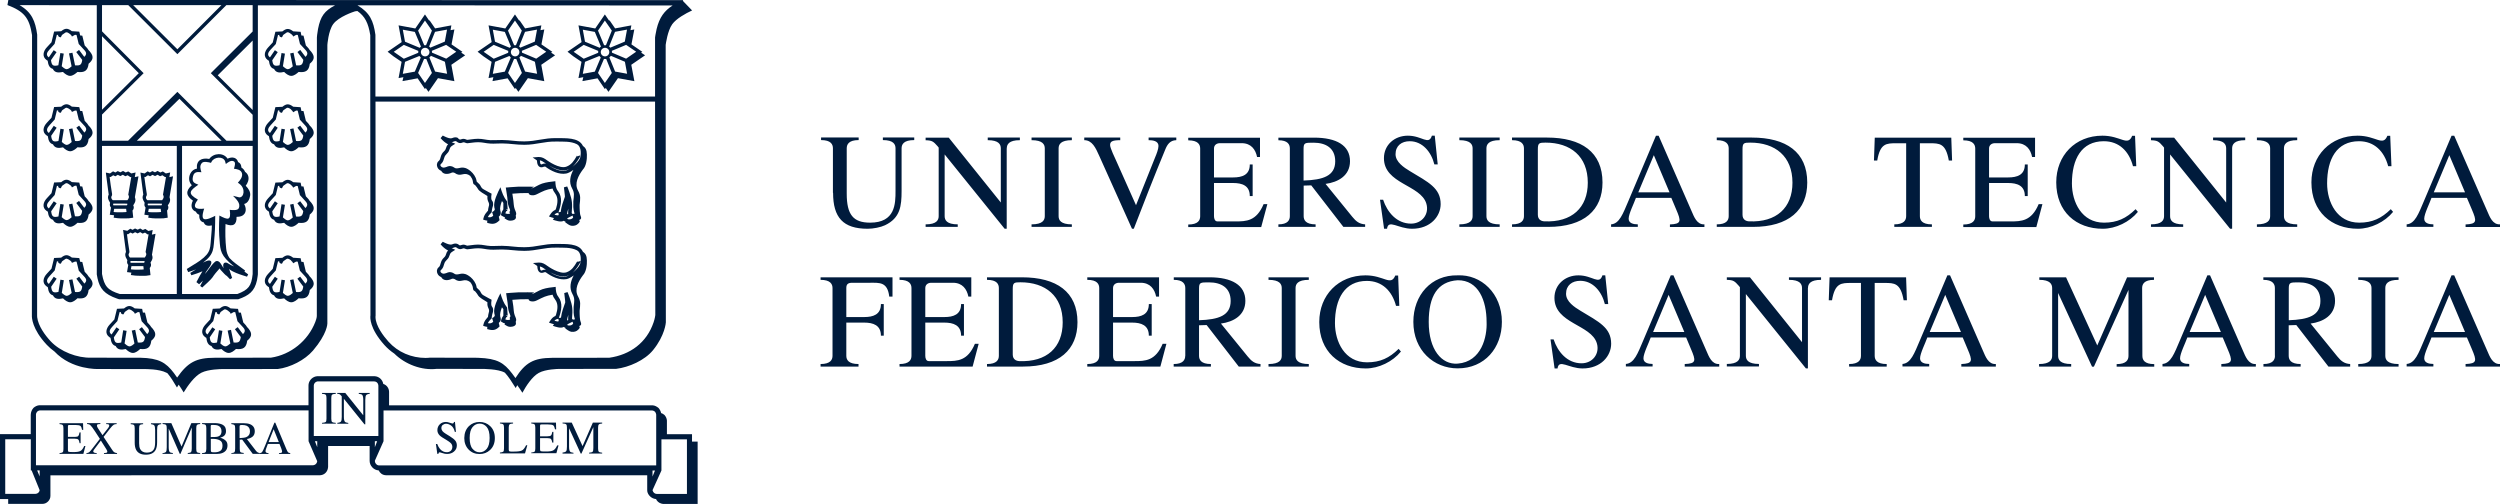 <svg width="129" height="26" viewBox="0 0 129 26" fill="none" xmlns="http://www.w3.org/2000/svg">
<g clip-path="url(#clip0_2418_8185)">
<path fill-rule="evenodd" clip-rule="evenodd" d="M16.251 22.767H16.369V23.074L16.251 22.767ZM19.461 22.767H19.343V23.074L19.461 22.767ZM19.343 23.773C19.343 23.786 19.343 23.811 19.351 23.845C19.372 23.92 19.452 24.009 19.532 24.013H33.86V21.394C33.856 21.34 33.831 21.285 33.797 21.243C33.755 21.209 33.708 21.184 33.658 21.18H19.79V22.767L19.343 23.773ZM16.361 19.685C16.268 19.706 16.192 19.795 16.192 19.892V22.497H19.524V19.9C19.524 19.9 19.524 19.875 19.515 19.845C19.49 19.744 19.414 19.685 19.309 19.681H16.39C16.382 19.681 16.373 19.681 16.361 19.685ZM2.046 25.293L1.632 24.274H1.59V22.666H0.27V25.482H1.835C1.835 25.482 1.856 25.482 1.885 25.474C1.97 25.453 2.037 25.381 2.046 25.293ZM1.919 24.274L2.046 24.585V24.274H1.919ZM33.797 24.278H33.67V24.59L33.797 24.278ZM34.13 22.67V24.278L33.67 25.293C33.7 25.415 33.784 25.482 33.881 25.486H35.446V22.67H34.13ZM19.073 23.015H16.93V24.097C16.93 24.097 16.926 24.143 16.913 24.198C16.863 24.383 16.715 24.51 16.521 24.522L2.602 24.527V25.583C2.607 25.806 2.408 26.004 2.189 26H0.422V25.752H0V22.401H1.586V21.407C1.59 21.26 1.645 21.142 1.725 21.049C1.809 20.973 1.919 20.919 2.029 20.91H2.058H15.918V19.896C15.914 19.677 16.078 19.475 16.293 19.424C16.327 19.416 16.356 19.412 16.373 19.412H16.407H19.3H19.33C19.558 19.424 19.739 19.593 19.777 19.811C19.954 19.866 20.072 20.03 20.076 20.216V20.915H33.649H33.679C33.793 20.923 33.898 20.982 33.982 21.053C34.046 21.129 34.096 21.218 34.113 21.314C34.168 21.331 34.231 21.361 34.29 21.416C34.358 21.495 34.408 21.596 34.413 21.702V22.405H35.708V22.788H35.998V26.004H34.236C34.236 26.004 34.193 26.004 34.134 25.987C33.995 25.95 33.902 25.865 33.852 25.752C33.831 25.752 33.797 25.747 33.759 25.735C33.556 25.68 33.379 25.478 33.396 25.263V24.522H19.908C19.731 24.514 19.604 24.409 19.541 24.274C19.271 24.257 19.073 24.021 19.073 23.781V23.015ZM16.369 23.798L15.922 22.767V21.175H2.058C2.008 21.18 1.957 21.205 1.919 21.239C1.885 21.281 1.856 21.335 1.856 21.39V24.009H16.154C16.276 23.992 16.352 23.92 16.369 23.798ZM28.018 13.93C28.069 13.914 28.12 13.914 28.17 13.918L28.132 13.893C28.132 13.893 28.069 13.846 28.023 13.821C27.981 13.796 27.943 13.77 27.892 13.758L27.858 13.754L27.867 13.846C27.871 13.905 27.888 13.981 27.964 13.956L28.018 13.93ZM28.318 14.006C28.558 14.17 28.896 14.33 29.191 14.276C29.25 14.263 29.326 14.225 29.41 14.175C29.178 14.309 28.904 14.297 28.529 14.12C28.449 14.082 28.377 14.044 28.318 14.006ZM29.537 14.082C29.71 13.947 29.874 13.77 29.925 13.644C29.933 13.623 29.938 13.606 29.938 13.606C30.001 13.341 29.971 13.013 29.765 12.912C29.44 12.752 29.064 12.785 28.715 12.777C28.065 12.764 27.706 12.941 27.057 12.945C26.606 12.945 26.357 12.878 25.905 12.874C25.669 12.87 25.538 12.895 25.306 12.882C25.058 12.87 24.919 12.811 24.67 12.811C24.454 12.811 24.189 12.865 24.117 12.865C24.008 12.865 23.978 12.785 23.868 12.827C23.788 12.861 23.716 12.87 23.636 12.827L23.602 12.806L23.556 12.773C23.51 12.743 23.468 12.756 23.434 12.768L23.379 12.79C23.358 12.798 23.333 12.806 23.303 12.806L23.493 12.89C23.282 13.03 23.248 13.008 23.177 13.227C23.122 13.4 22.974 13.429 22.924 13.61C22.894 13.716 22.864 13.825 22.784 13.905L22.751 13.935C22.662 14.019 22.814 14.141 22.915 14.12C22.962 14.111 23.012 14.099 23.054 14.082L23.092 14.065C23.206 14.015 23.337 14.048 23.434 14.116L23.472 14.141C23.683 14.238 23.851 13.943 24.286 14.305C24.421 14.419 24.552 14.6 24.585 14.777L24.598 14.844C24.644 14.886 24.674 14.911 24.695 14.937C24.847 15.067 24.775 15.139 24.956 15.244C25.091 15.324 25.366 15.467 25.366 15.467C25.298 15.917 25.442 15.745 25.446 16.01C25.446 16.069 25.433 16.115 25.42 16.153L25.404 16.204C25.382 16.275 25.378 16.351 25.37 16.427C25.294 16.503 25.218 16.578 25.172 16.675C25.302 16.696 25.349 16.688 25.45 16.608L25.395 16.418C25.458 16.376 25.551 16.334 25.526 16.246L25.509 16.183C25.437 15.884 25.695 15.387 25.821 15.134C25.91 15.416 25.977 15.631 26.167 15.871L26.197 16.288L26.112 16.246L26.184 16.347L26.116 16.376C26.108 16.406 26.091 16.444 26.074 16.482C26.137 16.511 26.268 16.532 26.323 16.482L26.298 16.397C26.298 16.397 26.323 16.355 26.327 16.347C26.331 16.334 26.336 16.322 26.34 16.309C26.327 16.263 26.319 16.242 26.31 16.216L26.272 16.128C26.209 15.968 26.213 15.8 26.192 15.631C26.171 15.471 26.116 15.13 26.116 15.13C26.116 15.13 26.547 15.092 26.762 15.084C26.968 15.075 27.567 15.088 27.567 15.088L27.424 15.185C27.572 15.147 27.795 14.987 27.989 14.924C28.208 14.852 28.445 14.827 28.672 14.802C28.685 15 28.685 15.151 28.811 15.315C29.06 15.64 28.963 16.048 28.837 16.406C28.858 16.402 28.925 16.397 28.946 16.393C28.984 16.098 29.077 15.858 29.166 15.606C29.174 15.576 29.115 15.147 29.115 15.122L29.284 15.071C29.284 15.071 29.339 15.193 29.393 15.357C29.554 15.812 29.554 15.993 29.516 16.444L29.562 16.494L29.638 16.482L29.668 16.473L29.647 16.41C29.587 16.233 29.596 16.023 29.6 15.833C29.63 15.56 29.672 15.408 29.541 15.177C29.36 14.857 29.44 14.511 29.604 14.212C29.474 14.309 29.339 14.381 29.238 14.402C28.866 14.473 28.44 14.263 28.154 14.044H28.116C28.107 14.044 28.095 14.048 28.082 14.048L28.04 14.065C27.854 14.128 27.749 13.989 27.732 13.821C27.723 13.737 27.74 13.737 27.685 13.699L27.5 13.572C27.5 13.572 27.761 13.547 27.808 13.547C27.997 13.547 28.103 13.619 28.25 13.724C28.267 13.737 28.879 14.179 29.238 14.048C29.507 13.951 29.634 13.741 29.765 13.518L29.79 13.476C29.79 13.48 29.807 13.497 29.794 13.518L29.946 13.467C29.95 13.476 29.954 13.509 29.933 13.552L29.908 13.598C29.773 13.825 29.659 13.977 29.537 14.082ZM29.891 16.823L29.916 16.911C29.916 16.911 29.883 16.966 29.853 16.995C29.744 17.113 29.63 17.134 29.478 17.121C29.368 17.1 29.25 17.004 29.157 16.94L29.195 16.932C29.157 16.915 29.124 16.89 29.09 16.869C28.946 16.962 28.643 16.856 28.525 16.81L28.588 16.73C28.483 16.705 28.386 16.671 28.326 16.646C28.326 16.646 28.402 16.528 28.428 16.494C28.491 16.41 28.558 16.343 28.66 16.305L28.693 16.233C28.773 15.976 28.82 15.682 28.643 15.454C28.571 15.362 28.537 15.294 28.512 15.206C28.154 15.265 28.056 15.324 27.69 15.505C27.593 15.555 27.474 15.572 27.369 15.539L27.34 15.526C27.306 15.509 27.276 15.48 27.276 15.438C26.994 15.433 26.715 15.446 26.437 15.471C26.45 15.555 26.475 15.703 26.488 15.808C26.509 15.96 26.504 16.119 26.559 16.267L26.593 16.351C26.635 16.452 26.656 16.507 26.61 16.612L26.622 16.658C26.648 16.827 26.441 16.865 26.319 16.865C26.218 16.865 26.112 16.797 26.032 16.743L26.057 16.688C26.028 16.679 25.998 16.671 25.977 16.663C25.931 16.642 25.846 16.583 25.846 16.583C25.846 16.583 25.863 16.503 25.876 16.469C25.897 16.406 25.931 16.338 25.973 16.284V15.951L25.935 15.901L25.901 15.854C25.838 16.018 25.783 16.212 25.813 16.338L25.829 16.397C25.859 16.515 25.825 16.587 25.737 16.663L25.779 16.844C25.779 16.844 25.724 16.898 25.686 16.928C25.509 17.067 25.349 17.041 25.142 16.983C25.142 16.983 25.138 16.924 25.138 16.911C25.142 16.898 25.146 16.886 25.151 16.869C25.083 16.86 25.007 16.839 24.931 16.814C24.931 16.814 24.952 16.701 24.973 16.654C25.015 16.549 25.075 16.469 25.151 16.385L25.18 16.355C25.188 16.288 25.193 16.221 25.214 16.157C25.302 15.905 25.121 15.926 25.151 15.598C24.999 15.488 24.729 15.374 24.649 15.21C24.619 15.147 24.585 15.126 24.547 15.071L24.526 15.042C24.438 14.979 24.425 15 24.404 14.878L24.395 14.814C24.379 14.735 24.332 14.642 24.265 14.558C23.97 14.33 23.818 14.583 23.565 14.465C23.552 14.461 23.539 14.452 23.527 14.444C23.447 14.385 23.371 14.364 23.311 14.389L23.274 14.406C23.105 14.478 22.869 14.495 22.767 14.297C22.687 14.263 22.62 14.217 22.578 14.128C22.523 14.019 22.531 13.893 22.62 13.804L22.654 13.775C22.759 13.669 22.708 13.472 22.911 13.29C23.058 13.156 22.983 13.067 23.122 12.928C22.97 12.848 22.848 12.743 22.734 12.608L22.848 12.474C22.848 12.474 22.919 12.516 23.012 12.554C23.088 12.587 23.231 12.642 23.32 12.613L23.371 12.592C23.455 12.562 23.544 12.554 23.624 12.596L23.657 12.617L23.7 12.651C23.784 12.697 23.851 12.566 24.058 12.659C24.075 12.667 24.092 12.676 24.113 12.676C24.185 12.676 24.45 12.621 24.665 12.621C24.919 12.621 25.058 12.68 25.311 12.693C25.543 12.701 25.674 12.68 25.905 12.684C26.352 12.688 26.606 12.76 27.053 12.756C27.702 12.752 28.061 12.575 28.715 12.587C29.162 12.596 29.866 12.537 30.077 12.987C30.208 13.08 30.279 13.189 30.284 13.438C30.292 13.665 30.254 14.027 30.077 14.208C29.845 14.52 29.621 14.928 29.828 15.299C29.98 15.568 29.938 15.732 29.908 16.04C29.908 16.04 29.904 16.326 29.933 16.507C29.938 16.524 29.942 16.541 29.946 16.561L29.967 16.62C30.005 16.726 29.997 16.785 29.891 16.823ZM29.326 16.246C29.292 16.347 29.263 16.448 29.263 16.536L29.318 16.515C29.309 16.473 29.318 16.364 29.326 16.246ZM29.545 16.599C29.482 16.629 29.372 16.684 29.334 16.705C29.301 16.726 29.275 16.747 29.254 16.768C29.28 16.776 29.305 16.789 29.326 16.793C29.431 16.802 29.499 16.793 29.575 16.705L29.545 16.599ZM28.811 16.448C28.811 16.448 28.744 16.46 28.723 16.469C28.677 16.486 28.639 16.515 28.609 16.553C28.824 16.604 28.858 16.62 28.811 16.448ZM28.018 8.453C28.069 8.437 28.12 8.437 28.17 8.441L28.132 8.415C28.132 8.415 28.069 8.369 28.023 8.344C27.981 8.319 27.943 8.293 27.892 8.281L27.858 8.277L27.867 8.369C27.871 8.428 27.888 8.504 27.964 8.479L28.018 8.453ZM28.318 8.533C28.558 8.698 28.896 8.862 29.191 8.803C29.25 8.79 29.326 8.752 29.41 8.702C29.178 8.836 28.904 8.824 28.529 8.647C28.449 8.605 28.377 8.567 28.318 8.533ZM29.537 8.609C29.71 8.474 29.874 8.298 29.925 8.171C29.933 8.15 29.938 8.133 29.938 8.133C30.001 7.868 29.971 7.54 29.765 7.439C29.44 7.279 29.064 7.312 28.715 7.304C28.065 7.291 27.706 7.468 27.057 7.472C26.606 7.472 26.357 7.405 25.905 7.401C25.669 7.397 25.538 7.422 25.306 7.409C25.058 7.397 24.919 7.338 24.67 7.338C24.454 7.338 24.189 7.392 24.117 7.392C24.008 7.392 23.978 7.312 23.868 7.355C23.788 7.388 23.716 7.397 23.636 7.355L23.602 7.334L23.556 7.3C23.51 7.27 23.468 7.283 23.434 7.296L23.379 7.317C23.358 7.325 23.333 7.334 23.303 7.334L23.493 7.418C23.282 7.557 23.248 7.536 23.177 7.755C23.122 7.923 22.974 7.957 22.924 8.138C22.894 8.243 22.864 8.352 22.784 8.432L22.751 8.462C22.662 8.546 22.814 8.668 22.915 8.647C22.962 8.639 23.012 8.626 23.054 8.609L23.092 8.592C23.206 8.542 23.337 8.575 23.434 8.643L23.472 8.668C23.683 8.765 23.851 8.47 24.286 8.832C24.421 8.946 24.552 9.127 24.585 9.304L24.598 9.371C24.644 9.413 24.674 9.438 24.695 9.464C24.847 9.594 24.775 9.666 24.956 9.771C25.091 9.851 25.366 9.994 25.366 9.994C25.298 10.445 25.442 10.272 25.446 10.537C25.446 10.596 25.433 10.643 25.42 10.68L25.404 10.731C25.382 10.803 25.378 10.878 25.37 10.954C25.294 11.03 25.218 11.106 25.172 11.202C25.302 11.223 25.349 11.215 25.45 11.135L25.395 10.946C25.458 10.903 25.551 10.861 25.526 10.773L25.509 10.71C25.437 10.411 25.695 9.914 25.821 9.662C25.91 9.944 25.977 10.158 26.167 10.398L26.197 10.815L26.112 10.773L26.184 10.874L26.116 10.903C26.108 10.933 26.091 10.971 26.074 11.009C26.137 11.038 26.268 11.059 26.323 11.009L26.281 10.946C26.281 10.946 26.306 10.903 26.31 10.895C26.315 10.882 26.319 10.87 26.323 10.857C26.31 10.811 26.302 10.79 26.294 10.765L26.256 10.676C26.192 10.516 26.197 10.348 26.175 10.179C26.154 10.019 26.099 9.678 26.099 9.678C26.099 9.678 26.53 9.641 26.745 9.632C26.951 9.624 27.55 9.636 27.55 9.636L27.407 9.733C27.555 9.695 27.778 9.535 27.972 9.472C28.192 9.401 28.428 9.375 28.655 9.35C28.668 9.548 28.668 9.704 28.795 9.864C29.044 10.188 28.946 10.596 28.82 10.95C28.841 10.95 28.909 10.941 28.93 10.937C28.968 10.643 29.06 10.402 29.149 10.15C29.157 10.12 29.098 9.691 29.098 9.666L29.267 9.62C29.267 9.62 29.322 9.742 29.377 9.906C29.537 10.36 29.537 10.541 29.499 10.992L29.545 11.042L29.621 11.03L29.651 11.021L29.63 10.962C29.571 10.786 29.579 10.575 29.583 10.386C29.613 10.112 29.655 9.96 29.524 9.729C29.343 9.409 29.423 9.064 29.587 8.765C29.457 8.862 29.322 8.933 29.221 8.954C28.849 9.026 28.423 8.815 28.137 8.597H28.099C28.09 8.597 28.078 8.601 28.065 8.601L28.023 8.618C27.837 8.681 27.732 8.542 27.715 8.373C27.706 8.289 27.723 8.289 27.669 8.251L27.483 8.125C27.483 8.125 27.744 8.1 27.791 8.1C27.981 8.1 28.086 8.171 28.234 8.277C28.25 8.289 28.862 8.731 29.221 8.601C29.491 8.504 29.617 8.293 29.748 8.07L29.773 8.028C29.773 8.032 29.79 8.049 29.777 8.07L29.929 8.02C29.933 8.028 29.938 8.062 29.916 8.104L29.891 8.15C29.773 8.348 29.659 8.5 29.537 8.609ZM29.891 11.35L29.916 11.438C29.916 11.438 29.883 11.489 29.853 11.522C29.744 11.64 29.63 11.661 29.478 11.649C29.368 11.628 29.25 11.531 29.157 11.463L29.195 11.455C29.157 11.438 29.124 11.413 29.09 11.392C28.946 11.485 28.643 11.379 28.525 11.333L28.588 11.253C28.483 11.228 28.386 11.194 28.326 11.169C28.326 11.169 28.402 11.051 28.428 11.017C28.491 10.933 28.558 10.866 28.66 10.828L28.693 10.756C28.773 10.499 28.82 10.205 28.643 9.977C28.571 9.885 28.537 9.817 28.512 9.729C28.154 9.788 28.056 9.847 27.69 10.028C27.593 10.078 27.474 10.095 27.369 10.062L27.34 10.049C27.306 10.032 27.276 10.003 27.276 9.96C26.994 9.956 26.715 9.969 26.437 9.994C26.45 10.078 26.475 10.226 26.488 10.331C26.509 10.482 26.504 10.643 26.559 10.79L26.593 10.874C26.635 10.975 26.656 11.03 26.61 11.135L26.622 11.181C26.648 11.35 26.441 11.388 26.319 11.388C26.218 11.388 26.112 11.32 26.032 11.265L26.057 11.211C26.028 11.202 25.998 11.194 25.977 11.181C25.931 11.16 25.846 11.101 25.846 11.101C25.846 11.101 25.863 11.021 25.876 10.988C25.897 10.925 25.931 10.857 25.973 10.803V10.47L25.935 10.419L25.901 10.373C25.838 10.537 25.783 10.731 25.813 10.857L25.829 10.916C25.859 11.034 25.825 11.106 25.737 11.181L25.779 11.362C25.779 11.362 25.724 11.417 25.686 11.447C25.509 11.585 25.349 11.56 25.142 11.501C25.142 11.501 25.138 11.442 25.138 11.43C25.142 11.417 25.146 11.405 25.151 11.388C25.083 11.379 25.007 11.358 24.931 11.333C24.931 11.333 24.952 11.219 24.973 11.173C25.015 11.068 25.075 10.988 25.151 10.903L25.18 10.874C25.188 10.807 25.193 10.739 25.214 10.676C25.302 10.424 25.121 10.445 25.151 10.116C24.999 10.007 24.729 9.893 24.649 9.729C24.619 9.666 24.585 9.645 24.547 9.59L24.526 9.561C24.438 9.497 24.425 9.518 24.404 9.396L24.395 9.333C24.379 9.253 24.332 9.161 24.265 9.076C23.97 8.849 23.818 9.102 23.565 8.984C23.552 8.98 23.539 8.971 23.527 8.963C23.447 8.904 23.371 8.883 23.311 8.908L23.274 8.925C23.105 8.996 22.869 9.013 22.767 8.815C22.687 8.782 22.62 8.735 22.578 8.647C22.523 8.538 22.531 8.411 22.62 8.323L22.654 8.293C22.759 8.188 22.708 7.99 22.911 7.809C23.058 7.675 22.983 7.586 23.122 7.447C22.97 7.367 22.848 7.262 22.734 7.127L22.848 6.993C22.848 6.993 22.919 7.035 23.012 7.073C23.088 7.106 23.231 7.161 23.32 7.131L23.371 7.11C23.455 7.081 23.544 7.073 23.624 7.115L23.657 7.157L23.7 7.19C23.784 7.237 23.851 7.106 24.058 7.199C24.075 7.207 24.092 7.216 24.113 7.216C24.185 7.216 24.45 7.161 24.665 7.161C24.919 7.161 25.058 7.22 25.311 7.233C25.543 7.241 25.674 7.22 25.905 7.224C26.352 7.228 26.606 7.3 27.053 7.296C27.702 7.291 28.061 7.115 28.715 7.127C29.162 7.136 29.866 7.077 30.077 7.527C30.208 7.62 30.279 7.729 30.284 7.978C30.292 8.205 30.254 8.567 30.077 8.748C29.845 9.06 29.621 9.468 29.828 9.838C29.98 10.108 29.938 10.272 29.908 10.579C29.908 10.579 29.904 10.866 29.933 11.047C29.938 11.063 29.942 11.08 29.946 11.101L29.967 11.16C30.005 11.253 29.997 11.308 29.891 11.35ZM29.326 10.769C29.292 10.87 29.263 10.971 29.263 11.059L29.318 11.038C29.309 10.996 29.318 10.887 29.326 10.769ZM29.545 11.122C29.482 11.152 29.372 11.207 29.334 11.228C29.301 11.249 29.275 11.27 29.254 11.291C29.28 11.299 29.305 11.312 29.326 11.316C29.431 11.325 29.499 11.316 29.575 11.228L29.545 11.122ZM28.811 10.975C28.811 10.975 28.744 10.988 28.723 10.996C28.677 11.013 28.639 11.042 28.609 11.08C28.824 11.127 28.858 11.143 28.811 10.975ZM26.808 1.048L27.095 1.465L27.934 1.309L27.888 1.558L28.086 1.52L27.938 2.29L28.499 2.673L28.436 2.715L28.643 2.854L27.93 3.343L28.086 4.189L27.238 4.033L26.749 4.74L26.61 4.538L26.572 4.597L26.192 4.041L25.412 4.185L25.458 3.983L25.209 4.029L25.366 3.191L24.944 2.905L24.644 2.669L25.37 2.172L25.209 1.309L26.074 1.469L26.572 0.745L26.787 1.061L26.808 1.048ZM26.58 2.467C26.458 2.467 26.361 2.568 26.361 2.69C26.361 2.812 26.462 2.909 26.58 2.909C26.703 2.909 26.8 2.808 26.8 2.69C26.8 2.564 26.703 2.467 26.58 2.467ZM26.85 2.459L27.597 2.147L27.711 1.528L27.091 1.642L26.787 2.4C26.812 2.421 26.833 2.438 26.85 2.459ZM26.935 2.715L27.669 3.027L28.187 2.669L27.664 2.315L26.926 2.623C26.93 2.644 26.935 2.669 26.935 2.69V2.715ZM26.8 2.964L27.095 3.692L27.715 3.806L27.601 3.187L26.88 2.88C26.854 2.913 26.829 2.943 26.8 2.964ZM26.526 3.04L26.218 3.764L26.572 4.281L26.93 3.764L26.639 3.04C26.622 3.044 26.601 3.044 26.58 3.044C26.559 3.044 26.542 3.04 26.526 3.04ZM26.285 2.888L25.543 3.191L25.429 3.81L26.049 3.696L26.357 2.968C26.331 2.943 26.306 2.917 26.285 2.888ZM26.23 2.627L25.475 2.315L24.956 2.673L25.475 3.031L26.222 2.724V2.69C26.222 2.669 26.226 2.648 26.23 2.627ZM26.365 2.404L26.049 1.646L25.429 1.532L25.543 2.151L26.302 2.467C26.323 2.442 26.344 2.421 26.365 2.404ZM26.213 1.579L26.53 2.336C26.547 2.336 26.563 2.332 26.576 2.332C26.593 2.332 26.606 2.332 26.622 2.336L26.926 1.579L26.572 1.061L26.213 1.579ZM31.452 1.048L31.739 1.465L32.578 1.309L32.532 1.558L32.73 1.52L32.582 2.29L33.143 2.673L33.08 2.715L33.286 2.854L32.574 3.343L32.734 4.189L31.886 4.033L31.397 4.74L31.258 4.538L31.211 4.597L30.832 4.041L30.052 4.185L30.098 3.983L29.849 4.029L30.005 3.191L29.583 2.905L29.284 2.669L30.009 2.172L29.849 1.309L30.714 1.469L31.211 0.745L31.427 1.061L31.452 1.048ZM31.22 2.467C31.098 2.467 31 2.568 31 2.69C31 2.812 31.098 2.909 31.22 2.909C31.342 2.909 31.439 2.808 31.439 2.69C31.443 2.564 31.342 2.467 31.22 2.467ZM31.494 2.459L32.24 2.147L32.354 1.528L31.734 1.642L31.431 2.4C31.456 2.421 31.473 2.438 31.494 2.459ZM31.574 2.715L32.308 3.027L32.827 2.669L32.308 2.315L31.57 2.623C31.574 2.644 31.578 2.669 31.578 2.69L31.574 2.715ZM31.443 2.964L31.739 3.692L32.359 3.806L32.245 3.187L31.523 2.88C31.494 2.913 31.469 2.943 31.443 2.964ZM31.165 3.04L30.857 3.764L31.211 4.281L31.57 3.764L31.279 3.04C31.262 3.044 31.241 3.044 31.22 3.044C31.203 3.044 31.182 3.04 31.165 3.04ZM30.929 2.888L30.186 3.191L30.073 3.81L30.693 3.696L31 2.968C30.975 2.943 30.95 2.917 30.929 2.888ZM30.87 2.627L30.119 2.315L29.6 2.673L30.119 3.031L30.866 2.724V2.69C30.866 2.669 30.87 2.648 30.87 2.627ZM31.009 2.404L30.693 1.646L30.073 1.532L30.186 2.151L30.946 2.467C30.962 2.442 30.984 2.421 31.009 2.404ZM30.857 1.579L31.173 2.336C31.19 2.336 31.203 2.332 31.22 2.332C31.237 2.332 31.249 2.332 31.266 2.336L31.57 1.579L31.211 1.061L30.857 1.579ZM22.164 1.048L22.451 1.465L23.29 1.309L23.248 1.558L23.447 1.52L23.299 2.29L23.86 2.673L23.797 2.715L24.003 2.854L23.29 3.343L23.447 4.189L22.599 4.033L22.11 4.74L21.97 4.538L21.928 4.597L21.549 4.041L20.768 4.185L20.815 3.983L20.566 4.029L20.722 3.191L20.3 2.905L20.001 2.669L20.726 2.172L20.566 1.309L21.43 1.469L21.928 0.745L22.143 1.061L22.164 1.048ZM21.936 2.467C21.814 2.467 21.717 2.568 21.717 2.69C21.717 2.812 21.814 2.909 21.936 2.909C22.059 2.909 22.16 2.808 22.16 2.69C22.156 2.564 22.059 2.467 21.936 2.467ZM22.206 2.459L22.953 2.147L23.067 1.528L22.447 1.642L22.143 2.4C22.169 2.421 22.19 2.438 22.206 2.459ZM22.291 2.715L23.025 3.027L23.544 2.669L23.02 2.315L22.282 2.623C22.287 2.644 22.291 2.669 22.291 2.69V2.715ZM22.156 2.964L22.451 3.692L23.071 3.806L22.957 3.187L22.236 2.88C22.211 2.913 22.185 2.943 22.156 2.964ZM21.882 3.04L21.574 3.764L21.928 4.281L22.287 3.764L21.996 3.04C21.979 3.044 21.958 3.044 21.936 3.044C21.915 3.044 21.899 3.04 21.882 3.04ZM21.641 2.888L20.899 3.191L20.785 3.81L21.405 3.696L21.713 2.968C21.688 2.943 21.662 2.917 21.641 2.888ZM21.587 2.627L20.836 2.315L20.317 2.673L20.836 3.031L21.582 2.724V2.69C21.582 2.669 21.582 2.648 21.587 2.627ZM21.721 2.404L21.405 1.646L20.785 1.532L20.899 2.151L21.658 2.467C21.679 2.442 21.7 2.421 21.721 2.404ZM21.574 1.579L21.89 2.336C21.907 2.336 21.92 2.332 21.936 2.332C21.953 2.332 21.966 2.332 21.983 2.336L22.287 1.579L21.928 1.061L21.574 1.579ZM7.765 13.556C7.816 13.652 7.799 13.749 7.727 13.829L7.765 14.196L7.541 14.229L7.352 14.233L7.136 14.229L6.976 14.221L6.753 14.191L6.778 14.069L6.554 14.04L6.618 13.669C6.563 13.61 6.546 13.543 6.563 13.463L6.571 13.425C6.512 13.328 6.462 13.24 6.462 13.139C6.462 13.076 6.483 13.034 6.5 13.004C6.445 12.621 6.352 11.863 6.352 11.863L6.567 11.91L6.723 11.8L6.841 11.859L6.968 11.788L7.103 11.851L7.233 11.788L7.368 11.868L7.499 11.813L7.655 11.918L7.879 11.868L7.837 12.107L8.026 12.065L7.841 13.147L7.853 13.181C7.896 13.299 7.862 13.4 7.794 13.501L7.765 13.556ZM6.736 13.472C6.727 13.509 6.719 13.53 6.744 13.56H7.436C7.461 13.53 7.47 13.509 7.457 13.472L6.736 13.467V13.472ZM7.398 13.732H6.782L6.753 13.897L6.807 13.905L6.959 13.914H7.17L7.347 13.909L7.415 13.901L7.398 13.732ZM6.71 13.29H7.47L7.495 13.253C7.562 13.152 7.567 13.105 7.512 13.004L7.668 12.091L7.621 12.099L7.482 12.002L7.36 12.053L7.233 11.977L7.103 12.044L6.972 11.981L6.845 12.053L6.736 11.998L6.601 12.091L6.55 12.078C6.575 12.28 6.63 12.693 6.677 12.962C6.694 13.055 6.635 13.076 6.635 13.13C6.635 13.202 6.668 13.253 6.71 13.29ZM8.659 10.592C8.71 10.689 8.693 10.786 8.621 10.866L8.655 11.232L8.436 11.265L8.246 11.27H8.031L7.87 11.261L7.647 11.232L7.672 11.11L7.449 11.08L7.512 10.71C7.457 10.651 7.44 10.584 7.457 10.504L7.465 10.466C7.406 10.369 7.356 10.276 7.356 10.179C7.356 10.116 7.377 10.074 7.394 10.045C7.339 9.662 7.246 8.904 7.246 8.904L7.461 8.95L7.617 8.841L7.735 8.9L7.862 8.828L7.997 8.891L8.132 8.82L8.271 8.9L8.402 8.845L8.558 8.95L8.781 8.9L8.739 9.14L8.929 9.097L8.748 10.179L8.76 10.213C8.802 10.331 8.769 10.432 8.701 10.533L8.659 10.592ZM7.63 10.512C7.621 10.55 7.613 10.571 7.638 10.596H8.33C8.355 10.567 8.364 10.546 8.351 10.508L7.63 10.504V10.512ZM8.292 10.773H7.676L7.647 10.937L7.706 10.946L7.858 10.954H8.069L8.246 10.946L8.313 10.937L8.292 10.773ZM7.605 10.331H8.364L8.393 10.293C8.457 10.192 8.465 10.146 8.41 10.045L8.566 9.131L8.52 9.14L8.381 9.043L8.258 9.093L8.132 9.017L8.001 9.085L7.87 9.022L7.744 9.097L7.634 9.043L7.499 9.135L7.449 9.127C7.474 9.329 7.529 9.742 7.575 10.007C7.592 10.099 7.533 10.12 7.533 10.175C7.524 10.243 7.562 10.293 7.605 10.331ZM6.875 10.592C6.926 10.689 6.909 10.786 6.837 10.866L6.875 11.232L6.651 11.265L6.462 11.27H6.246L6.086 11.261L5.863 11.232L5.888 11.11L5.664 11.08L5.728 10.71C5.673 10.651 5.656 10.584 5.673 10.504L5.681 10.466C5.622 10.369 5.572 10.276 5.572 10.179C5.572 10.116 5.593 10.074 5.61 10.045C5.555 9.662 5.462 8.904 5.462 8.904L5.677 8.95L5.833 8.841L5.951 8.9L6.078 8.828L6.213 8.891L6.348 8.82L6.487 8.9L6.618 8.845L6.774 8.95L6.997 8.9L6.955 9.14L7.145 9.097L6.959 10.179L6.972 10.213C7.014 10.331 6.98 10.432 6.913 10.533L6.875 10.592ZM5.846 10.512C5.837 10.55 5.829 10.571 5.854 10.596H6.546C6.571 10.567 6.58 10.546 6.567 10.508L5.846 10.504V10.512ZM6.508 10.773H5.892L5.863 10.937L5.922 10.946L6.074 10.954H6.284L6.462 10.946L6.529 10.937L6.508 10.773ZM5.821 10.331H6.575L6.601 10.293C6.668 10.192 6.672 10.146 6.618 10.045L6.774 9.131L6.727 9.14L6.588 9.043L6.466 9.093L6.339 9.017L6.209 9.085L6.078 9.022L5.951 9.097L5.842 9.043L5.707 9.135L5.656 9.127C5.681 9.329 5.736 9.742 5.783 10.007C5.799 10.099 5.74 10.12 5.74 10.175C5.74 10.243 5.778 10.293 5.821 10.331ZM12.32 16.128L12.43 16.132L12.552 16.637L12.653 16.747C12.653 16.747 12.666 16.759 12.687 16.785C12.712 16.818 12.733 16.848 12.75 16.877L12.813 16.945C12.813 16.945 12.826 16.957 12.843 16.983C13.033 17.227 12.974 17.399 12.755 17.58C12.712 17.947 12.539 18.048 12.177 18.006C12.08 18.098 11.941 18.212 11.801 18.212C11.662 18.212 11.523 18.102 11.43 18.01C11.207 18.06 11.013 18.06 10.911 17.854C10.755 17.812 10.675 17.677 10.646 17.433L10.591 17.399C10.342 17.223 10.418 16.945 10.603 16.747L10.844 16.486L10.979 15.934L11.341 15.917C11.544 15.753 11.679 15.745 11.898 15.913L12.282 15.938L12.32 16.128ZM11.78 16.044C11.755 16.023 11.734 16.01 11.713 15.997C11.654 15.964 11.611 15.951 11.565 15.972L11.401 16.086C11.354 16.124 11.35 16.191 11.316 16.221C11.299 16.237 11.156 16.191 11.185 16.098L11.118 16.103L11.004 16.566L10.734 16.865C10.616 16.991 10.536 17.142 10.705 17.26L10.958 16.89L11.105 16.991L10.823 17.408C10.857 17.686 10.928 17.736 11.198 17.673L11.299 17.041L11.476 17.071L11.371 17.723C11.426 17.774 11.54 17.875 11.628 17.875C11.713 17.875 11.827 17.778 11.886 17.723L11.746 17.058L11.919 17.02L12.054 17.673C12.316 17.694 12.387 17.652 12.425 17.391L12.122 16.987L12.265 16.881L12.535 17.239C12.666 17.117 12.662 17.016 12.531 16.877L12.253 16.574L12.139 16.107L12.059 16.103L11.902 16.191C11.881 16.14 11.869 16.111 11.822 16.082L11.78 16.044ZM7.373 16.128L7.482 16.132L7.605 16.637L7.706 16.747C7.706 16.747 7.718 16.759 7.74 16.785C7.765 16.818 7.786 16.848 7.803 16.877L7.866 16.945C7.866 16.945 7.879 16.957 7.896 16.983C8.09 17.227 8.026 17.399 7.807 17.58C7.765 17.947 7.592 18.048 7.233 18.006C7.136 18.098 6.997 18.212 6.858 18.212C6.719 18.212 6.58 18.102 6.487 18.01C6.263 18.06 6.069 18.06 5.968 17.854C5.812 17.812 5.732 17.677 5.702 17.433L5.648 17.399C5.399 17.223 5.475 16.945 5.66 16.747L5.901 16.486L6.036 15.934L6.398 15.917C6.601 15.753 6.736 15.745 6.951 15.913L7.335 15.938L7.373 16.128ZM6.833 16.044C6.807 16.023 6.786 16.01 6.765 15.997C6.706 15.964 6.664 15.951 6.618 15.972L6.453 16.086C6.407 16.124 6.403 16.191 6.369 16.221C6.352 16.237 6.209 16.191 6.238 16.098L6.171 16.103L6.057 16.566L5.787 16.865C5.669 16.991 5.589 17.142 5.757 17.26L6.01 16.89L6.158 16.991L5.875 17.408C5.909 17.686 5.981 17.736 6.255 17.673L6.356 17.041L6.533 17.071L6.428 17.723C6.483 17.774 6.597 17.875 6.685 17.875C6.769 17.875 6.883 17.778 6.938 17.723L6.799 17.058L6.976 17.02L7.111 17.673C7.373 17.694 7.449 17.652 7.482 17.391L7.179 16.987L7.322 16.881L7.592 17.239C7.723 17.117 7.718 17.016 7.588 16.877L7.309 16.574L7.195 16.107L7.115 16.103L6.959 16.191C6.938 16.14 6.926 16.111 6.883 16.082L6.833 16.044ZM15.551 13.509L15.661 13.518L15.783 14.023L15.884 14.132C15.884 14.132 15.897 14.145 15.918 14.17C15.943 14.204 15.964 14.233 15.981 14.263L16.044 14.33C16.044 14.33 16.057 14.343 16.074 14.368C16.264 14.612 16.205 14.785 15.985 14.966C15.943 15.332 15.77 15.433 15.408 15.391C15.31 15.484 15.171 15.598 15.032 15.598C14.893 15.598 14.754 15.488 14.661 15.395C14.437 15.446 14.243 15.446 14.142 15.24C13.986 15.197 13.906 15.063 13.876 14.819L13.822 14.785C13.573 14.608 13.649 14.33 13.834 14.132L14.075 13.871L14.21 13.32L14.572 13.303C14.775 13.139 14.91 13.13 15.129 13.299L15.513 13.324L15.551 13.509ZM15.011 13.429C14.986 13.408 14.965 13.396 14.944 13.383C14.884 13.349 14.842 13.337 14.796 13.358L14.631 13.472C14.585 13.514 14.581 13.577 14.547 13.606C14.53 13.623 14.387 13.577 14.412 13.484L14.345 13.488L14.231 13.956L13.961 14.255C13.843 14.381 13.762 14.532 13.931 14.65L14.184 14.28L14.332 14.381L14.049 14.798C14.083 15.075 14.155 15.126 14.425 15.063L14.526 14.431L14.703 14.461L14.598 15.113C14.652 15.164 14.766 15.265 14.855 15.265C14.939 15.265 15.053 15.168 15.108 15.118L14.969 14.448L15.142 14.415L15.277 15.067C15.538 15.088 15.614 15.046 15.648 14.785L15.344 14.381L15.488 14.276L15.758 14.633C15.888 14.511 15.884 14.41 15.753 14.271L15.475 13.968L15.361 13.501L15.281 13.497L15.125 13.585C15.104 13.535 15.091 13.505 15.045 13.476L15.011 13.429ZM15.551 9.615L15.661 9.624L15.783 10.129L15.884 10.238C15.884 10.238 15.897 10.251 15.918 10.276C15.943 10.31 15.964 10.339 15.981 10.369L16.044 10.436C16.044 10.436 16.057 10.449 16.074 10.474C16.264 10.718 16.205 10.891 15.985 11.072C15.943 11.438 15.77 11.535 15.408 11.497C15.31 11.59 15.171 11.703 15.032 11.703C14.893 11.703 14.754 11.59 14.661 11.497C14.437 11.548 14.243 11.552 14.142 11.341C13.986 11.299 13.906 11.165 13.876 10.92L13.822 10.887C13.573 10.71 13.649 10.432 13.834 10.234L14.075 9.973L14.21 9.422L14.572 9.405C14.775 9.241 14.91 9.232 15.129 9.401L15.513 9.426L15.551 9.615ZM15.011 9.535C14.986 9.514 14.965 9.502 14.944 9.489C14.884 9.451 14.842 9.443 14.796 9.464L14.631 9.577C14.585 9.615 14.581 9.678 14.547 9.712C14.53 9.729 14.387 9.683 14.412 9.59L14.345 9.594L14.231 10.062L13.961 10.36C13.843 10.487 13.762 10.638 13.931 10.756L14.184 10.386L14.332 10.487L14.049 10.903C14.083 11.181 14.155 11.232 14.425 11.169L14.526 10.537L14.703 10.567L14.598 11.219C14.652 11.27 14.766 11.371 14.855 11.371C14.939 11.371 15.053 11.274 15.108 11.223L14.969 10.558L15.142 10.52L15.277 11.173C15.538 11.194 15.614 11.152 15.648 10.891L15.344 10.487L15.488 10.382L15.758 10.735C15.888 10.613 15.884 10.512 15.753 10.373L15.475 10.066L15.361 9.598L15.281 9.594L15.125 9.683C15.104 9.632 15.091 9.607 15.045 9.573L15.011 9.535ZM15.551 5.725L15.661 5.73L15.783 6.235L15.884 6.344C15.884 6.344 15.897 6.357 15.918 6.382C15.943 6.412 15.964 6.445 15.981 6.475L16.044 6.542C16.044 6.542 16.057 6.555 16.074 6.576C16.264 6.82 16.205 6.993 15.985 7.174C15.943 7.54 15.77 7.641 15.408 7.599C15.31 7.691 15.171 7.805 15.032 7.805C14.893 7.805 14.754 7.696 14.661 7.603C14.437 7.654 14.243 7.654 14.142 7.447C13.986 7.405 13.906 7.27 13.876 7.026L13.822 6.993C13.573 6.816 13.649 6.538 13.834 6.34L14.075 6.079L14.21 5.528L14.572 5.511C14.775 5.346 14.91 5.338 15.129 5.506L15.513 5.532L15.551 5.725ZM15.011 5.641C14.986 5.62 14.965 5.608 14.944 5.595C14.884 5.561 14.842 5.549 14.796 5.57L14.631 5.683C14.585 5.721 14.581 5.789 14.547 5.818C14.53 5.835 14.387 5.789 14.412 5.696L14.345 5.7L14.231 6.167L13.961 6.466C13.843 6.593 13.762 6.744 13.931 6.862L14.184 6.492L14.332 6.593L14.049 7.009C14.083 7.287 14.155 7.338 14.425 7.275L14.526 6.643L14.703 6.673L14.598 7.325C14.652 7.376 14.766 7.477 14.855 7.477C14.939 7.477 15.053 7.38 15.108 7.329L14.969 6.66L15.142 6.626L15.277 7.275C15.538 7.296 15.614 7.254 15.648 6.993L15.344 6.588L15.488 6.483L15.758 6.841C15.888 6.719 15.884 6.618 15.753 6.479L15.475 6.176L15.361 5.709L15.281 5.704L15.125 5.793C15.104 5.742 15.091 5.717 15.045 5.683L15.011 5.641ZM15.551 1.831L15.661 1.84L15.783 2.345L15.884 2.454C15.884 2.454 15.897 2.467 15.918 2.492C15.943 2.526 15.964 2.555 15.981 2.585L16.044 2.652C16.044 2.652 16.057 2.665 16.074 2.69C16.264 2.934 16.205 3.107 15.985 3.288C15.943 3.654 15.77 3.755 15.408 3.713C15.31 3.801 15.171 3.915 15.032 3.915C14.893 3.915 14.754 3.801 14.661 3.713C14.437 3.764 14.243 3.764 14.142 3.557C13.986 3.515 13.906 3.381 13.876 3.136L13.822 3.103C13.573 2.926 13.649 2.648 13.834 2.45L14.075 2.189L14.21 1.638L14.572 1.621C14.775 1.457 14.91 1.448 15.129 1.617L15.513 1.642L15.551 1.831ZM15.011 1.747C14.986 1.726 14.965 1.713 14.944 1.701C14.884 1.663 14.842 1.654 14.796 1.676L14.631 1.789C14.585 1.827 14.581 1.89 14.547 1.924C14.53 1.941 14.387 1.894 14.412 1.802L14.345 1.806L14.231 2.273L13.961 2.564C13.843 2.69 13.762 2.842 13.931 2.96L14.184 2.589L14.332 2.69L14.049 3.107C14.083 3.381 14.155 3.431 14.425 3.368L14.526 2.736L14.703 2.766L14.598 3.418C14.652 3.469 14.766 3.57 14.855 3.57C14.939 3.57 15.053 3.473 15.108 3.423L14.973 2.757L15.146 2.72L15.281 3.372C15.542 3.393 15.618 3.351 15.652 3.09L15.348 2.686L15.492 2.576L15.762 2.934C15.893 2.812 15.888 2.711 15.758 2.572L15.479 2.269L15.365 1.802L15.285 1.798L15.129 1.886C15.108 1.835 15.095 1.81 15.049 1.777L15.011 1.747ZM4.138 13.509L4.247 13.518L4.37 14.023L4.471 14.132C4.471 14.132 4.483 14.145 4.505 14.17C4.53 14.204 4.551 14.233 4.568 14.263L4.631 14.33C4.631 14.33 4.644 14.343 4.661 14.368C4.855 14.612 4.791 14.785 4.572 14.966C4.53 15.332 4.357 15.433 3.998 15.391C3.901 15.484 3.762 15.598 3.623 15.598C3.484 15.598 3.345 15.488 3.252 15.395C3.028 15.446 2.834 15.446 2.733 15.24C2.577 15.197 2.497 15.063 2.467 14.819L2.404 14.777C2.155 14.6 2.231 14.322 2.417 14.124L2.657 13.863L2.792 13.312L3.155 13.295C3.357 13.13 3.492 13.122 3.707 13.29L4.091 13.316L4.138 13.509ZM3.598 13.429C3.572 13.408 3.551 13.396 3.53 13.383C3.471 13.349 3.429 13.337 3.383 13.358L3.218 13.472C3.172 13.514 3.168 13.577 3.134 13.606C3.117 13.623 2.974 13.577 3.003 13.484L2.936 13.488L2.822 13.956L2.552 14.255C2.434 14.381 2.354 14.532 2.522 14.65L2.775 14.28L2.923 14.381L2.64 14.798C2.674 15.075 2.746 15.126 3.016 15.063L3.117 14.431L3.294 14.461L3.189 15.113C3.243 15.164 3.357 15.265 3.446 15.265C3.53 15.265 3.644 15.168 3.699 15.118L3.56 14.448L3.737 14.415L3.872 15.067C4.133 15.088 4.209 15.046 4.243 14.785L3.939 14.381L4.083 14.276L4.353 14.633C4.483 14.511 4.479 14.41 4.344 14.271L4.066 13.968L3.952 13.501L3.872 13.497L3.712 13.564C3.691 13.514 3.678 13.484 3.636 13.455L3.598 13.429ZM4.138 9.615L4.247 9.624L4.37 10.129L4.471 10.238C4.471 10.238 4.483 10.251 4.505 10.276C4.53 10.31 4.551 10.339 4.568 10.369L4.631 10.436C4.631 10.436 4.644 10.449 4.661 10.474C4.855 10.718 4.791 10.891 4.572 11.072C4.53 11.438 4.357 11.535 3.998 11.497C3.901 11.59 3.762 11.703 3.623 11.703C3.484 11.703 3.345 11.59 3.252 11.497C3.028 11.548 2.834 11.552 2.733 11.341C2.577 11.299 2.497 11.165 2.467 10.92L2.404 10.882C2.155 10.706 2.231 10.428 2.417 10.23L2.657 9.969L2.792 9.417L3.155 9.401C3.357 9.236 3.492 9.228 3.707 9.396L4.091 9.422L4.138 9.615ZM3.598 9.535C3.572 9.514 3.551 9.502 3.53 9.489C3.471 9.451 3.429 9.443 3.383 9.464L3.218 9.577C3.172 9.615 3.168 9.678 3.134 9.712C3.117 9.729 2.974 9.683 3.003 9.59L2.936 9.594L2.822 10.062L2.552 10.36C2.434 10.487 2.354 10.638 2.522 10.756L2.775 10.386L2.923 10.487L2.64 10.903C2.674 11.181 2.746 11.232 3.016 11.169L3.113 10.525L3.29 10.554L3.184 11.207C3.239 11.257 3.353 11.358 3.442 11.358C3.526 11.358 3.64 11.261 3.695 11.211L3.556 10.546L3.733 10.508L3.868 11.16C4.129 11.181 4.205 11.139 4.239 10.878L3.935 10.474L4.079 10.369L4.348 10.723C4.479 10.6 4.475 10.499 4.34 10.36L4.062 10.053L3.948 9.586L3.868 9.582L3.712 9.67C3.691 9.62 3.678 9.594 3.636 9.561L3.598 9.535ZM4.138 5.725L4.247 5.73L4.37 6.235L4.471 6.344C4.471 6.344 4.483 6.357 4.505 6.382C4.53 6.412 4.551 6.445 4.568 6.475L4.631 6.542C4.631 6.542 4.644 6.555 4.661 6.576C4.855 6.82 4.791 6.993 4.572 7.174C4.53 7.54 4.357 7.641 3.998 7.599C3.901 7.691 3.762 7.805 3.623 7.805C3.484 7.805 3.345 7.696 3.252 7.603C3.028 7.654 2.834 7.654 2.733 7.447C2.577 7.405 2.497 7.27 2.467 7.026L2.404 6.988C2.155 6.812 2.231 6.534 2.417 6.336L2.657 6.075L2.792 5.523L3.155 5.506C3.357 5.342 3.492 5.334 3.707 5.502L4.091 5.528L4.138 5.725ZM3.598 5.641C3.572 5.62 3.551 5.608 3.53 5.595C3.471 5.561 3.429 5.549 3.383 5.57L3.218 5.683C3.172 5.721 3.168 5.789 3.134 5.818C3.117 5.835 2.974 5.789 3.003 5.696L2.936 5.7L2.822 6.167L2.552 6.466C2.434 6.593 2.354 6.744 2.522 6.862L2.775 6.492L2.923 6.593L2.64 7.009C2.674 7.287 2.746 7.338 3.016 7.275L3.117 6.643L3.294 6.673L3.189 7.325C3.243 7.376 3.357 7.477 3.446 7.477C3.53 7.477 3.644 7.38 3.699 7.329L3.56 6.66L3.737 6.626L3.872 7.275C4.133 7.296 4.209 7.254 4.243 6.993L3.939 6.588L4.083 6.483L4.353 6.841C4.483 6.719 4.479 6.618 4.344 6.479L4.066 6.176L3.952 5.709L3.872 5.704L3.712 5.776C3.691 5.725 3.678 5.7 3.636 5.666L3.598 5.641ZM4.138 1.831L4.247 1.84L4.37 2.345L4.471 2.454C4.471 2.454 4.483 2.467 4.505 2.492C4.53 2.526 4.551 2.555 4.568 2.585L4.631 2.652C4.631 2.652 4.644 2.665 4.661 2.69C4.855 2.934 4.791 3.107 4.572 3.288C4.53 3.654 4.357 3.755 3.998 3.713C3.897 3.801 3.758 3.915 3.619 3.915C3.48 3.915 3.34 3.801 3.248 3.713C3.02 3.759 2.826 3.764 2.725 3.553C2.569 3.511 2.488 3.376 2.459 3.132L2.404 3.098C2.159 2.922 2.231 2.64 2.417 2.442L2.657 2.181L2.792 1.629L3.155 1.612C3.357 1.448 3.492 1.44 3.707 1.608L4.091 1.633L4.138 1.831ZM3.598 1.747C3.572 1.73 3.551 1.713 3.53 1.701C3.471 1.663 3.429 1.659 3.383 1.676L3.218 1.789C3.172 1.827 3.168 1.89 3.134 1.924C3.117 1.937 2.974 1.894 2.999 1.798L2.931 1.802L2.817 2.265L2.548 2.564C2.429 2.69 2.349 2.842 2.518 2.96L2.771 2.589L2.919 2.69L2.632 3.103C2.666 3.381 2.737 3.431 3.011 3.368L3.113 2.736L3.29 2.766L3.184 3.418C3.239 3.469 3.353 3.57 3.442 3.57C3.526 3.57 3.64 3.473 3.695 3.423L3.56 2.757L3.737 2.72L3.872 3.372C4.133 3.393 4.209 3.351 4.243 3.09L3.935 2.686L4.079 2.576L4.348 2.934C4.479 2.812 4.475 2.711 4.34 2.572L4.062 2.269L3.948 1.802L3.868 1.798L3.712 1.886C3.691 1.835 3.674 1.806 3.631 1.772L3.598 1.747ZM34.358 16.633C34.358 16.642 34.316 17.307 33.696 18.069C33.27 18.591 32.456 18.953 31.793 19.033L28.828 19.037C28.824 19.037 28.149 19.045 27.799 19.243C27.458 19.433 27.145 19.917 26.956 20.266C26.88 20.148 26.791 20.009 26.69 19.875L26.61 20.022C26.399 19.685 26.234 19.428 26.053 19.231C25.703 19.029 24.897 19.037 24.889 19.037L22.535 19.033C21.759 19.125 20.903 18.797 20.346 18.245C20.157 18.119 19.988 17.972 19.84 17.808C19.064 16.94 19.098 16.385 19.115 16.275L19.106 4.976V1.814C19.005 1.187 18.832 0.842 18.44 0.568L18.318 0.585C18.25 0.606 17.474 0.859 17.192 1.246C16.943 1.591 16.892 2.311 16.892 2.32V16.692C16.892 16.709 16.888 17.223 16.15 18.09C15.728 18.582 14.977 18.961 14.332 19.041L11.43 19.045C11.426 19.045 10.755 19.049 10.393 19.231C10.034 19.412 9.688 19.9 9.477 20.249C9.406 20.127 9.317 19.988 9.22 19.849L9.131 19.993C8.954 19.689 8.802 19.45 8.642 19.26L8.587 19.231C8.208 19.033 7.491 19.045 7.487 19.045L5.066 19.041C5.066 19.041 4.728 19.054 4.273 18.948C3.825 18.843 3.26 18.616 2.809 18.136C2.661 18.031 2.531 17.917 2.413 17.791C1.649 16.974 1.641 16.381 1.645 16.284L1.653 1.81C1.514 0.918 1.244 0.589 0.384 0.261L0.43 0H4.994H13.303L17.951 0.004L35.239 0.008L35.252 0.063L35.712 0.539C35.374 0.695 34.898 0.96 34.687 1.25C34.446 1.587 34.358 2.261 34.349 2.315V5.485L34.358 16.633ZM33.801 5.241H19.376L19.381 16.292C19.381 16.292 19.372 16.334 19.376 16.376C19.389 16.814 19.781 17.336 20.043 17.627C20.536 18.178 21.236 18.469 21.962 18.469C22.088 18.469 22.169 18.456 22.169 18.456L24.535 18.46C24.535 18.46 24.754 18.46 25.02 18.485C25.851 18.57 26.133 18.852 26.597 19.508C27.108 18.709 27.534 18.473 28.483 18.464L31.435 18.46C32.515 18.309 33.371 17.681 33.725 16.633C33.793 16.431 33.809 16.292 33.814 16.258L33.801 5.241ZM18.444 0.274C19.09 0.657 19.271 1.082 19.372 1.798V4.98H33.801V1.932C33.801 1.932 33.826 1.734 33.881 1.499C34.025 0.897 34.282 0.556 34.708 0.282L18.444 0.274ZM1.012 0.265C1.641 0.636 1.822 1.086 1.919 1.789L1.915 16.284C1.915 16.284 1.915 16.317 1.919 16.368C1.97 16.814 2.324 17.298 2.611 17.606C3.113 18.144 3.986 18.481 4.72 18.456L7.141 18.46C7.141 18.46 7.33 18.456 7.575 18.477C8.381 18.553 8.697 18.831 9.14 19.483C9.692 18.692 10.127 18.46 11.088 18.46L13.978 18.456C15.007 18.304 15.893 17.58 16.268 16.616C16.302 16.532 16.344 16.402 16.348 16.309L16.352 1.928C16.352 1.928 16.365 1.73 16.411 1.49C16.538 0.842 16.744 0.556 17.293 0.274H13.307V7.266V7.531V14.153C13.307 14.153 13.294 14.292 13.261 14.461C13.134 15.042 12.835 15.252 12.295 15.442H6.145C6.145 15.442 5.985 15.395 5.816 15.32C5.255 15.071 5.087 14.743 4.994 14.158V7.531V7.266V0.269L1.012 0.265ZM13.037 0.265H11.679L9.153 2.795L6.618 0.265H5.264V1.617L7.411 3.776L5.264 5.911V7.262H6.609L9.153 4.74L11.687 7.262H13.037V5.923L10.878 3.776L13.037 1.625V0.265ZM11.426 0.265H6.871L9.153 2.543L11.426 0.265ZM5.264 14.137C5.382 14.781 5.559 14.974 6.187 15.172H9.123V7.531H5.264V14.137ZM9.393 15.172H12.244C12.822 14.953 12.974 14.76 13.037 14.141V7.531H9.393V15.172ZM13.037 2.092L11.236 3.886L13.037 5.675V2.092ZM5.264 5.662L7.162 3.776L5.264 1.869V5.662ZM9.258 5.098L7.061 7.262H11.434L9.258 5.098ZM10.283 11.085C10.22 11.059 10.165 11.026 10.127 10.958C10.118 10.946 10.114 10.933 10.11 10.925C9.882 10.84 9.819 10.613 9.954 10.352C9.595 10.104 9.562 9.855 9.899 9.556C9.625 9.295 9.777 8.761 10.161 8.702C10.118 8.264 10.418 8.129 10.797 8.201C11.025 7.885 11.536 7.864 11.742 8.188C11.999 8.062 12.232 8.142 12.286 8.365C12.299 8.369 12.316 8.378 12.329 8.386C12.425 8.449 12.451 8.542 12.455 8.643C12.548 8.702 12.611 8.778 12.645 8.866C12.721 8.921 12.78 8.988 12.809 9.085C12.86 9.266 12.784 9.443 12.679 9.586C12.826 9.733 12.94 9.91 12.906 10.104C12.877 10.276 12.792 10.482 12.598 10.525C12.759 10.811 12.695 11.135 12.329 11.181C12.282 11.186 12.24 11.19 12.206 11.19C12.223 11.602 12.012 11.712 11.637 11.56C11.62 11.977 11.624 12.411 11.671 12.827C11.687 13.004 11.742 13.168 11.839 13.312C11.945 13.425 12.067 13.53 12.164 13.602L12.645 13.956L12.615 14.015L12.805 14.158L12.746 14.276C12.746 14.276 12.4 14.175 12.189 14.086C12.071 14.036 11.949 13.981 11.848 13.901L11.818 13.876C11.827 13.897 11.835 13.922 11.844 13.939L11.978 14.343L11.869 14.41C11.869 14.41 11.784 14.326 11.696 14.229C11.675 14.242 11.502 14.061 11.396 13.939C11.371 13.914 11.354 13.88 11.333 13.85C11.211 13.977 11.021 14.217 10.97 14.305C10.911 14.406 10.544 14.735 10.435 14.835L10.329 14.755L10.473 14.482L10.274 14.667L10.135 14.558L10.312 14.225C10.312 14.225 10.414 14.061 10.447 13.998C10.266 14.078 10.097 14.137 9.874 14.204L9.819 14.082L10.114 13.901C9.983 13.951 9.848 13.998 9.709 14.04L9.638 13.88L10.017 13.644C10.017 13.644 10.156 13.568 10.317 13.45C10.937 13 10.831 12.785 10.903 12.124C10.92 11.977 10.928 11.792 10.932 11.632C10.759 11.67 10.574 11.661 10.515 11.476C10.355 11.442 10.266 11.316 10.283 11.085ZM10.578 14.137C10.7 14.015 11.021 13.497 11.164 13.472C11.358 13.434 11.438 13.724 11.544 13.838L11.531 13.8C11.531 13.8 11.523 13.77 11.519 13.737C11.498 13.547 11.641 13.501 11.78 13.598C11.869 13.661 11.978 13.707 12.08 13.749C12.063 13.732 11.957 13.657 11.839 13.547C11.308 13.055 11.371 12.811 11.312 12.158C11.283 11.809 11.32 11.122 11.32 11.122C11.768 11.358 11.932 11.392 11.856 10.828C11.961 10.84 12.257 10.874 12.316 10.752C12.447 10.491 12.168 10.259 12.025 10.104C12.025 10.104 12.333 10.184 12.345 10.184C12.594 10.2 12.683 9.725 12.354 9.485L12.274 9.426C12.387 9.304 12.535 9.127 12.485 8.938C12.434 8.756 12.219 8.723 12.071 8.706C12.097 8.622 12.177 8.394 12.075 8.331C11.928 8.239 11.759 8.382 11.654 8.462C11.654 8.462 11.616 8.319 11.611 8.31C11.498 8.049 11.05 8.096 10.92 8.34L10.886 8.403C10.776 8.373 10.515 8.31 10.426 8.403C10.283 8.546 10.346 8.731 10.393 8.887C10.22 8.87 10.021 8.845 9.962 9.089C9.886 9.396 10.013 9.443 10.236 9.531C9.785 9.843 9.654 9.986 10.211 10.297C9.886 10.723 10.114 10.815 10.536 10.765C10.498 10.878 10.401 11.177 10.494 11.278C10.603 11.4 10.996 11.19 11.105 11.135C11.105 11.135 11.105 11.813 11.072 12.15C11 12.819 11.093 13.08 10.477 13.552C10.561 13.514 10.785 13.379 10.878 13.472C11.004 13.598 10.688 13.909 10.612 14.065L10.578 14.137ZM29.022 23.352C29.124 23.344 29.187 23.318 29.212 23.285C29.242 23.251 29.254 23.167 29.254 23.041V22.064C29.254 21.975 29.242 21.921 29.212 21.895C29.183 21.87 29.124 21.853 29.027 21.849V21.807H29.503L30.06 23.019L30.591 21.807H31.072V21.853C30.984 21.858 30.925 21.874 30.899 21.904C30.874 21.929 30.861 21.984 30.861 22.072V23.142C30.861 23.23 30.874 23.285 30.899 23.31C30.925 23.335 30.984 23.352 31.072 23.36V23.402H30.397V23.36C30.494 23.352 30.553 23.335 30.579 23.31C30.604 23.285 30.617 23.217 30.617 23.116V22.038L30.001 23.407H29.967L29.364 22.098V23.053C29.364 23.184 29.385 23.272 29.423 23.31C29.448 23.335 29.503 23.352 29.592 23.365V23.407H29.027V23.352H29.022ZM27.411 23.352C27.5 23.344 27.555 23.327 27.584 23.306C27.609 23.285 27.622 23.226 27.622 23.137V22.068C27.622 21.984 27.609 21.929 27.584 21.9C27.559 21.874 27.5 21.858 27.411 21.849V21.807H28.689L28.698 22.152H28.639C28.617 22.047 28.588 21.98 28.546 21.946C28.504 21.916 28.415 21.9 28.272 21.9H27.947C27.913 21.9 27.888 21.904 27.879 21.916C27.871 21.925 27.867 21.95 27.867 21.98V22.514H28.238C28.339 22.514 28.407 22.497 28.432 22.468C28.461 22.439 28.483 22.375 28.499 22.283H28.554V22.838H28.499C28.483 22.746 28.457 22.683 28.432 22.653C28.402 22.624 28.339 22.607 28.238 22.607H27.867V23.201C27.867 23.247 27.884 23.276 27.913 23.285C27.943 23.293 28.035 23.297 28.183 23.297C28.348 23.297 28.466 23.28 28.541 23.243C28.617 23.205 28.689 23.12 28.752 22.982H28.82L28.71 23.386H27.411V23.352ZM25.796 23.352C25.884 23.344 25.943 23.327 25.969 23.306C25.994 23.285 26.007 23.226 26.007 23.137V22.068C26.007 21.984 25.994 21.929 25.969 21.9C25.943 21.874 25.884 21.858 25.796 21.849V21.807H26.475V21.853C26.386 21.858 26.327 21.87 26.298 21.895C26.268 21.921 26.251 21.971 26.251 22.051V23.205C26.251 23.23 26.256 23.251 26.264 23.268C26.272 23.285 26.294 23.293 26.323 23.297L26.378 23.302H26.492C26.707 23.302 26.85 23.285 26.926 23.247C27.002 23.213 27.074 23.12 27.145 22.977H27.209L27.091 23.394H25.796V23.352ZM24.201 21.984C24.349 21.845 24.53 21.773 24.746 21.773C24.961 21.773 25.146 21.845 25.294 21.988C25.454 22.14 25.534 22.346 25.534 22.603C25.534 22.864 25.45 23.07 25.285 23.221C25.138 23.36 24.956 23.428 24.746 23.428C24.522 23.428 24.332 23.352 24.185 23.201C24.033 23.045 23.957 22.843 23.957 22.603C23.961 22.342 24.041 22.14 24.201 21.984ZM24.383 23.158C24.484 23.28 24.606 23.339 24.75 23.339C24.893 23.339 25.011 23.28 25.113 23.163C25.214 23.045 25.264 22.855 25.264 22.598C25.264 22.337 25.214 22.148 25.113 22.03C25.011 21.912 24.889 21.858 24.75 21.858C24.606 21.858 24.484 21.916 24.383 22.038C24.282 22.161 24.235 22.346 24.235 22.598C24.235 22.851 24.282 23.041 24.383 23.158ZM22.561 22.91C22.603 23.019 22.649 23.104 22.704 23.167C22.801 23.28 22.919 23.335 23.058 23.335C23.134 23.335 23.202 23.31 23.257 23.264C23.311 23.213 23.341 23.146 23.341 23.061C23.341 22.982 23.311 22.914 23.257 22.86C23.219 22.822 23.143 22.767 23.025 22.695L22.818 22.569C22.755 22.531 22.708 22.489 22.67 22.451C22.603 22.375 22.569 22.291 22.569 22.198C22.569 22.076 22.611 21.975 22.692 21.895C22.772 21.815 22.877 21.773 23.012 21.773C23.067 21.773 23.134 21.786 23.21 21.815C23.286 21.841 23.333 21.853 23.341 21.853C23.371 21.853 23.392 21.845 23.4 21.832C23.413 21.82 23.421 21.799 23.425 21.773H23.476L23.527 22.283H23.468C23.43 22.127 23.366 22.022 23.278 21.959C23.193 21.9 23.105 21.866 23.02 21.866C22.957 21.866 22.898 21.887 22.848 21.925C22.797 21.963 22.776 22.017 22.776 22.085C22.776 22.148 22.797 22.198 22.831 22.245C22.869 22.291 22.928 22.337 23.004 22.384L23.215 22.514C23.345 22.594 23.438 22.67 23.493 22.737C23.548 22.805 23.573 22.889 23.573 22.982C23.573 23.108 23.527 23.213 23.43 23.297C23.337 23.381 23.215 23.424 23.067 23.424C22.991 23.424 22.915 23.411 22.835 23.381C22.755 23.352 22.708 23.339 22.696 23.339C22.666 23.339 22.649 23.348 22.637 23.365C22.628 23.381 22.62 23.402 22.62 23.419H22.565L22.493 22.91H22.561ZM17.402 21.82C17.504 21.811 17.567 21.786 17.592 21.752C17.622 21.719 17.634 21.634 17.634 21.508V20.451L17.601 20.413C17.567 20.371 17.533 20.346 17.512 20.338C17.487 20.329 17.453 20.321 17.402 20.321V20.275H17.816L18.744 21.428V20.628C18.744 20.494 18.723 20.409 18.685 20.371C18.659 20.346 18.6 20.329 18.512 20.321V20.275H19.077V20.321C18.984 20.329 18.925 20.355 18.895 20.388C18.866 20.422 18.849 20.506 18.849 20.632V21.895H18.807L17.744 20.578V21.512C17.744 21.643 17.765 21.731 17.803 21.769C17.828 21.794 17.883 21.811 17.972 21.824V21.866H17.407V21.82H17.402ZM16.614 21.82C16.711 21.811 16.774 21.799 16.803 21.777C16.833 21.756 16.846 21.698 16.846 21.605V20.536C16.846 20.447 16.833 20.392 16.803 20.367C16.774 20.342 16.711 20.325 16.614 20.321V20.275H17.326V20.321C17.23 20.325 17.166 20.342 17.137 20.367C17.107 20.392 17.095 20.447 17.095 20.536V21.605C17.095 21.698 17.111 21.756 17.137 21.777C17.166 21.799 17.23 21.815 17.326 21.82V21.862H16.614V21.82ZM13.4 23.428V23.386C13.459 23.377 13.501 23.356 13.531 23.314C13.56 23.276 13.611 23.167 13.682 22.99L14.159 21.811H14.205L14.775 23.171C14.813 23.259 14.842 23.318 14.863 23.339C14.889 23.36 14.927 23.373 14.977 23.381V23.424H14.395V23.381C14.463 23.377 14.505 23.369 14.526 23.36C14.547 23.352 14.556 23.327 14.556 23.293C14.556 23.28 14.551 23.259 14.543 23.23C14.534 23.201 14.526 23.171 14.513 23.137L14.421 22.906H13.822C13.762 23.061 13.725 23.158 13.716 23.192C13.704 23.226 13.699 23.255 13.699 23.276C13.699 23.314 13.716 23.344 13.746 23.36C13.767 23.369 13.8 23.377 13.855 23.381V23.424H13.4V23.428ZM14.387 22.809L14.121 22.148L13.86 22.809H14.387ZM11.936 23.381C12.025 23.373 12.08 23.356 12.101 23.327C12.122 23.302 12.134 23.234 12.134 23.137V22.098C12.134 22.013 12.122 21.959 12.097 21.933C12.071 21.908 12.021 21.891 11.936 21.883V21.837H12.569C12.7 21.837 12.809 21.853 12.898 21.887C13.062 21.954 13.147 22.076 13.147 22.253C13.147 22.371 13.109 22.464 13.037 22.527C12.961 22.59 12.864 22.632 12.738 22.653L13.21 23.264C13.239 23.302 13.269 23.327 13.299 23.344C13.328 23.36 13.366 23.373 13.408 23.377V23.419H13.041L12.497 22.683L12.371 22.687V23.158C12.371 23.247 12.383 23.306 12.409 23.327C12.434 23.352 12.493 23.365 12.577 23.373V23.415H11.936V23.381ZM12.716 22.552C12.839 22.497 12.898 22.401 12.898 22.257C12.898 22.119 12.843 22.026 12.733 21.971C12.674 21.946 12.598 21.929 12.501 21.929C12.438 21.929 12.396 21.933 12.383 21.946C12.371 21.954 12.362 21.975 12.362 22.013V22.607C12.531 22.598 12.649 22.582 12.716 22.552ZM11.287 22.51C11.384 22.464 11.43 22.38 11.43 22.257C11.43 22.114 11.375 22.017 11.261 21.967C11.198 21.938 11.105 21.925 10.979 21.925C10.932 21.925 10.903 21.929 10.89 21.938C10.878 21.946 10.873 21.971 10.873 22.009V22.552L11.093 22.548C11.173 22.548 11.236 22.535 11.287 22.51ZM10.426 23.381C10.519 23.377 10.578 23.36 10.603 23.335C10.629 23.31 10.646 23.251 10.646 23.163V22.093C10.646 22.005 10.633 21.95 10.603 21.925C10.578 21.9 10.515 21.883 10.426 21.879V21.832H11.067C11.249 21.832 11.396 21.862 11.502 21.925C11.611 21.988 11.662 22.093 11.662 22.245C11.662 22.358 11.624 22.443 11.548 22.502C11.506 22.535 11.443 22.561 11.358 22.586C11.464 22.611 11.552 22.657 11.628 22.721C11.704 22.784 11.738 22.868 11.738 22.982C11.738 23.171 11.654 23.297 11.489 23.369C11.401 23.407 11.295 23.424 11.169 23.424H10.422V23.381H10.426ZM11.363 23.268C11.443 23.221 11.481 23.129 11.481 22.994C11.481 22.86 11.434 22.767 11.341 22.721C11.249 22.67 11.131 22.645 10.987 22.645H10.92H10.878V23.243C10.878 23.285 10.89 23.31 10.911 23.323C10.932 23.335 10.987 23.339 11.067 23.339C11.185 23.339 11.283 23.318 11.363 23.268ZM8.385 23.381C8.478 23.373 8.541 23.348 8.566 23.314C8.592 23.28 8.604 23.201 8.604 23.07V22.093C8.604 22.009 8.592 21.95 8.566 21.925C8.541 21.9 8.482 21.883 8.389 21.879V21.832H8.84L9.368 23.041L9.874 21.832H10.329V21.879C10.245 21.883 10.19 21.9 10.165 21.929C10.139 21.954 10.127 22.009 10.127 22.093V23.163C10.127 23.251 10.139 23.306 10.165 23.331C10.19 23.356 10.245 23.369 10.329 23.377V23.419H9.688V23.377C9.781 23.369 9.836 23.352 9.861 23.327C9.882 23.297 9.895 23.234 9.895 23.133V22.06L9.309 23.424H9.279L8.705 22.114V23.07C8.705 23.201 8.722 23.289 8.76 23.327C8.786 23.352 8.836 23.369 8.921 23.377V23.419H8.385V23.381ZM7.385 21.841V21.887C7.297 21.891 7.242 21.908 7.217 21.933C7.191 21.959 7.179 22.013 7.179 22.102V22.868C7.179 22.994 7.195 23.091 7.229 23.163C7.293 23.289 7.406 23.356 7.575 23.356C7.761 23.356 7.887 23.289 7.95 23.158C7.984 23.087 8.005 22.973 8.005 22.817V22.194C8.005 22.064 7.988 21.984 7.959 21.95C7.929 21.916 7.87 21.895 7.79 21.887V21.841H8.317V21.887C8.229 21.895 8.17 21.921 8.144 21.954C8.119 21.988 8.107 22.068 8.107 22.194V22.817C8.107 22.982 8.081 23.112 8.035 23.205C7.946 23.377 7.778 23.462 7.524 23.462C7.276 23.462 7.111 23.377 7.023 23.209C6.976 23.116 6.951 22.998 6.951 22.851V22.102C6.951 22.013 6.938 21.959 6.913 21.933C6.888 21.908 6.833 21.891 6.744 21.887V21.841H7.385ZM4.467 23.381C4.53 23.373 4.576 23.356 4.606 23.331C4.64 23.302 4.703 23.23 4.796 23.108L5.154 22.645L4.901 22.257C4.791 22.089 4.715 21.988 4.669 21.946C4.627 21.904 4.568 21.883 4.492 21.879V21.832H5.179V21.879C5.112 21.883 5.07 21.887 5.049 21.891C5.019 21.9 5.002 21.925 5.002 21.959C5.002 21.98 5.011 22.009 5.023 22.038C5.032 22.055 5.04 22.072 5.053 22.093L5.289 22.455L5.551 22.123C5.589 22.076 5.614 22.038 5.626 22.009C5.635 21.992 5.639 21.975 5.639 21.963C5.639 21.929 5.622 21.904 5.589 21.895C5.567 21.887 5.534 21.883 5.479 21.883V21.837H6.019V21.883C5.96 21.883 5.909 21.895 5.875 21.912C5.825 21.942 5.757 22.009 5.681 22.11L5.344 22.544L5.783 23.205C5.829 23.276 5.867 23.323 5.901 23.339C5.93 23.356 5.977 23.373 6.04 23.381V23.424H5.365V23.377C5.428 23.377 5.475 23.369 5.5 23.36C5.525 23.352 5.538 23.331 5.538 23.302C5.538 23.276 5.521 23.234 5.487 23.179C5.454 23.12 5.357 22.973 5.205 22.733L4.935 23.091C4.897 23.142 4.867 23.179 4.85 23.205C4.825 23.243 4.812 23.272 4.812 23.289C4.812 23.323 4.834 23.348 4.872 23.36C4.893 23.369 4.935 23.377 4.99 23.377V23.419H4.458V23.381H4.467ZM3.071 23.381C3.155 23.373 3.21 23.356 3.235 23.335C3.26 23.314 3.273 23.255 3.273 23.167V22.098C3.273 22.013 3.26 21.959 3.235 21.933C3.21 21.908 3.155 21.891 3.071 21.883V21.837H4.285L4.294 22.182H4.235C4.214 22.076 4.188 22.005 4.146 21.975C4.108 21.946 4.02 21.929 3.889 21.929H3.581C3.547 21.929 3.526 21.933 3.518 21.946C3.509 21.959 3.505 21.98 3.505 22.009V22.544H3.855C3.952 22.544 4.015 22.527 4.041 22.497C4.066 22.468 4.087 22.405 4.104 22.312H4.159V22.868H4.108C4.091 22.775 4.07 22.712 4.041 22.683C4.015 22.653 3.952 22.636 3.855 22.636H3.505V23.23C3.505 23.276 3.518 23.306 3.547 23.314C3.577 23.323 3.661 23.327 3.804 23.327C3.96 23.327 4.074 23.31 4.146 23.272C4.218 23.238 4.285 23.15 4.344 23.015H4.408L4.302 23.419H3.071V23.381Z" fill="#001B3C"/>
<path fill-rule="evenodd" clip-rule="evenodd" d="M126.385 8.007L127.195 9.923H125.583L126.385 8.007ZM126.638 7.005H126.499L125.081 10.36C124.795 11.034 124.613 11.543 124.183 11.577V11.708H125.562V11.577C125.326 11.577 125.09 11.514 125.09 11.287C125.09 11.03 125.377 10.474 125.465 10.209H127.292L127.545 10.803C127.81 11.421 127.815 11.556 127.224 11.581V11.712H129.004V11.577C128.612 11.598 128.468 11.181 128.342 10.895L126.638 7.005ZM123.335 7.009H123.188C122.956 7.574 122.61 7.001 121.652 7.001C120.252 7.001 119.269 8.024 119.269 9.409C119.269 10.933 120.307 11.804 121.669 11.804C122.34 11.804 123.057 11.455 123.483 10.933L123.365 10.794C122.884 11.265 122.416 11.489 121.733 11.489C120.59 11.489 120.079 10.436 120.079 9.464C120.079 8.209 120.573 7.287 121.724 7.287C122.517 7.287 123.027 7.809 123.23 8.575H123.399L123.335 7.009ZM117.852 7.658C117.852 7.456 117.958 7.233 118.536 7.233V7.098H116.456V7.233C117.034 7.233 117.139 7.456 117.139 7.658V11.152C117.139 11.354 117.034 11.577 116.456 11.577V11.708H118.536V11.577C117.958 11.577 117.852 11.354 117.852 11.152V7.658ZM115.178 7.658C115.178 7.456 115.284 7.233 115.853 7.233V7.098H114.195V7.233C114.769 7.233 114.87 7.456 114.87 7.658V10.449L112.184 7.102H110.99V7.237C111.332 7.245 111.395 7.304 111.61 7.548L111.665 7.616V11.152C111.665 11.354 111.559 11.577 110.99 11.577V11.708H112.652V11.577C112.078 11.577 111.977 11.354 111.977 11.152V7.969L115.073 11.804H115.178V7.658ZM110.168 7.009H110.02C109.788 7.574 109.442 7.001 108.485 7.001C107.084 7.001 106.102 8.024 106.102 9.409C106.102 10.933 107.139 11.804 108.501 11.804C109.172 11.804 109.889 11.455 110.315 10.933L110.197 10.794C109.716 11.265 109.248 11.489 108.565 11.489C107.422 11.489 106.911 10.436 106.911 9.464C106.911 8.209 107.405 7.287 108.556 7.287C109.353 7.287 109.86 7.809 110.062 8.575H110.231L110.168 7.009ZM105.077 11.708L105.389 10.533H105.195C104.824 11.417 104.296 11.425 103.735 11.425H102.816C102.677 11.425 102.635 11.278 102.635 11.156V9.443H103.617C104.085 9.443 104.482 9.573 104.482 10.116H104.63V8.487H104.482C104.482 9.03 104.085 9.156 103.617 9.156H102.635V7.662C102.635 7.489 102.765 7.388 102.942 7.388H104.064C104.554 7.388 104.781 7.721 104.857 8.1H105.009V7.106H101.306V7.241C101.816 7.241 101.922 7.464 101.922 7.666V11.16C101.922 11.362 101.816 11.585 101.306 11.585V11.716H105.077V11.708ZM99.678 11.577C99.168 11.577 99.066 11.354 99.066 11.152V7.392H99.568C100.083 7.392 100.403 7.392 100.559 8.285H100.728L100.686 7.102H96.738L96.696 8.285H96.865C97.016 7.392 97.337 7.392 97.856 7.392H98.358V11.152C98.358 11.354 98.252 11.577 97.746 11.577V11.708H99.686V11.577H99.678ZM89.914 7.712C89.914 7.38 89.977 7.359 90.31 7.359C91.601 7.359 92.491 8.062 92.491 9.426C92.491 10.718 91.668 11.485 90.247 11.421C90.095 11.413 89.914 11.337 89.914 11.08V7.712ZM90.445 11.708C92.314 11.708 93.254 10.832 93.254 9.417C93.254 7.851 92.175 7.098 90.386 7.098H88.585V7.233C89.096 7.233 89.201 7.456 89.201 7.658V11.152C89.201 11.354 89.096 11.577 88.585 11.577V11.708H90.445ZM85.338 8.007L86.147 9.923H84.536L85.338 8.007ZM85.586 7.005H85.447L84.03 10.36C83.743 11.034 83.562 11.543 83.132 11.577V11.708H84.511V11.577C84.275 11.577 84.038 11.514 84.038 11.287C84.038 11.03 84.325 10.474 84.414 10.209H86.24L86.489 10.803C86.755 11.421 86.763 11.556 86.168 11.581V11.712H87.948V11.577C87.556 11.598 87.413 11.181 87.286 10.895L85.586 7.005ZM79.353 7.712C79.353 7.38 79.416 7.359 79.749 7.359C81.04 7.359 81.93 8.062 81.93 9.426C81.93 10.718 81.107 11.485 79.686 11.421C79.534 11.413 79.353 11.337 79.353 11.08V7.712ZM79.88 11.708C81.748 11.708 82.689 10.832 82.689 9.417C82.689 7.851 81.609 7.098 79.821 7.098H78.02V7.233C78.53 7.233 78.636 7.456 78.636 7.658V11.152C78.636 11.354 78.53 11.577 78.02 11.577V11.708H79.88ZM76.7 7.658C76.7 7.456 76.805 7.233 77.383 7.233V7.098H75.303V7.233C75.881 7.233 75.987 7.456 75.987 7.658V11.152C75.987 11.354 75.881 11.577 75.303 11.577V11.708H77.383V11.577C76.805 11.577 76.7 11.354 76.7 11.152V7.658ZM71.419 11.804H71.571C71.638 11.295 72.14 11.804 72.866 11.804C73.815 11.804 74.338 11.156 74.338 10.533C74.338 9.699 73.697 9.401 72.748 8.828C72.448 8.647 72.01 8.361 72.01 7.957C72.01 7.519 72.322 7.287 72.743 7.287C73.393 7.287 73.853 7.835 74.013 8.483H74.186L74.034 7.001H73.886C73.718 7.515 73.385 7.001 72.646 7.001C71.963 7.001 71.411 7.472 71.411 8.163C71.411 9.493 73.313 9.535 73.6 10.508C73.76 11.051 73.376 11.539 72.811 11.539C72.073 11.539 71.584 10.954 71.368 10.306H71.208L71.419 11.804ZM67.264 7.691C67.264 7.363 67.328 7.363 67.779 7.363C68.407 7.363 68.897 7.637 68.897 8.323C68.897 9.076 68.277 9.283 67.264 9.316V7.691ZM66.556 11.152C66.556 11.354 66.451 11.577 65.965 11.577V11.708H67.885V11.577C67.374 11.577 67.269 11.354 67.269 11.152V9.577L67.661 9.565L69.319 11.708H70.441V11.577C70.128 11.556 69.968 11.417 69.778 11.186L68.399 9.489C69.053 9.401 69.66 9.06 69.66 8.319C69.66 7.502 68.964 7.102 67.804 7.102H65.965V7.237C66.455 7.237 66.556 7.46 66.556 7.662V11.152ZM65.08 11.708L65.396 10.533H65.202C64.831 11.417 64.304 11.425 63.743 11.425H62.823C62.684 11.425 62.642 11.278 62.642 11.156V9.443H63.625C64.093 9.443 64.489 9.573 64.489 10.116H64.637V8.487H64.489C64.489 9.03 64.093 9.156 63.625 9.156H62.642V7.662C62.642 7.489 62.773 7.388 62.95 7.388H64.072C64.561 7.388 64.789 7.721 64.865 8.1H65.016V7.106H61.313V7.241C61.824 7.241 61.929 7.464 61.929 7.666V11.16C61.929 11.362 61.824 11.585 61.313 11.585V11.716H65.08V11.708ZM58.411 11.804H58.504C58.888 10.803 59.605 8.967 60.12 7.733C60.229 7.456 60.373 7.241 60.697 7.233V7.098H59.268V7.233C59.47 7.233 59.778 7.266 59.778 7.531C59.778 7.691 59.672 7.961 59.609 8.108L58.618 10.588L57.602 8.31C57.538 8.171 57.281 7.637 57.281 7.489C57.281 7.321 57.357 7.233 57.804 7.233V7.098H55.948V7.233C56.353 7.233 56.535 7.624 56.72 8.041L58.411 11.804ZM54.624 7.658C54.624 7.456 54.729 7.233 55.307 7.233V7.098H53.228V7.233C53.806 7.233 53.911 7.456 53.911 7.658V11.152C53.911 11.354 53.806 11.577 53.228 11.577V11.708H55.307V11.577C54.729 11.577 54.624 11.354 54.624 11.152V7.658ZM51.95 7.658C51.95 7.456 52.055 7.233 52.625 7.233V7.098H50.967V7.233C51.541 7.233 51.642 7.456 51.642 7.658V10.449L48.955 7.102H47.762V7.237C48.103 7.245 48.166 7.304 48.382 7.548L48.436 7.616V11.152C48.436 11.354 48.331 11.577 47.762 11.577V11.708H49.419V11.577C48.85 11.577 48.744 11.354 48.744 11.152V7.969L51.84 11.804H51.946V7.658H51.95ZM42.987 9.948C42.987 11.223 43.502 11.804 44.771 11.804C45.062 11.804 45.442 11.729 45.665 11.623C46.454 11.249 46.522 10.634 46.522 9.847V7.654C46.522 7.451 46.627 7.228 47.175 7.228V7.094H45.556V7.228C46.108 7.228 46.209 7.451 46.209 7.654V9.847C46.209 10.508 46.201 11.489 44.898 11.489C44.025 11.489 43.691 11.076 43.691 9.99V7.654C43.691 7.451 43.797 7.228 44.307 7.228V7.094H42.367V7.228C42.877 7.228 42.979 7.451 42.979 7.654V9.948H42.987ZM126.385 15.214L127.195 17.13H125.583L126.385 15.214ZM126.638 14.208H126.499L125.081 17.564C124.795 18.237 124.613 18.746 124.183 18.78V18.911H125.562V18.78C125.326 18.78 125.09 18.717 125.09 18.49C125.09 18.233 125.377 17.677 125.465 17.412H127.292L127.545 18.006C127.81 18.624 127.815 18.759 127.224 18.784V18.915H129.004V18.784C128.612 18.805 128.468 18.389 128.342 18.102L126.638 14.208ZM123.082 14.865C123.082 14.663 123.188 14.44 123.766 14.44V14.309H121.686V14.44C122.264 14.44 122.369 14.663 122.369 14.865V18.359C122.369 18.561 122.264 18.784 121.686 18.784V18.915H123.766V18.784C123.188 18.784 123.082 18.561 123.082 18.359V14.865ZM118.101 14.899C118.101 14.57 118.164 14.57 118.616 14.57C119.244 14.57 119.733 14.844 119.733 15.53C119.733 16.284 119.113 16.49 118.101 16.524V14.899ZM117.388 18.359C117.388 18.561 117.283 18.784 116.794 18.784V18.915H118.713V18.784C118.202 18.784 118.097 18.561 118.097 18.359V16.785L118.489 16.772L120.147 18.915H121.269V18.784C120.957 18.763 120.796 18.624 120.606 18.393L119.227 16.696C119.881 16.608 120.488 16.267 120.488 15.526C120.488 14.713 119.792 14.309 118.633 14.309H116.789V14.44C117.279 14.44 117.384 14.663 117.384 14.865V18.359H117.388ZM113.786 15.214L114.596 17.13H112.985L113.786 15.214ZM114.039 14.208H113.9L112.483 17.564C112.196 18.237 112.015 18.746 111.585 18.78V18.911H112.964V18.78C112.728 18.78 112.491 18.717 112.491 18.49C112.491 18.233 112.778 17.677 112.867 17.412H114.693L114.942 18.006C115.208 18.624 115.216 18.759 114.621 18.784V18.915H116.401V18.784C116.009 18.805 115.866 18.389 115.739 18.102L114.039 14.208ZM110.534 14.865C110.534 14.663 110.64 14.44 111.146 14.44V14.309H109.758L108.219 17.825L106.608 14.309H105.229V14.44C105.785 14.44 105.891 14.663 105.891 14.865V18.359C105.891 18.561 105.785 18.784 105.216 18.784V18.915H106.873V18.784C106.3 18.784 106.199 18.561 106.199 18.359V15.118L107.949 18.919H108.046L109.83 14.958V18.363C109.83 18.565 109.725 18.788 109.219 18.788V18.919H111.159V18.788C110.648 18.788 110.547 18.565 110.547 18.363L110.534 14.865ZM100.374 15.214L101.184 17.13H99.573L100.374 15.214ZM100.623 14.208H100.484L99.066 17.564C98.78 18.237 98.598 18.746 98.168 18.78V18.911H99.547V18.78C99.311 18.78 99.075 18.717 99.075 18.49C99.075 18.233 99.362 17.677 99.45 17.412H101.276L101.525 18.006C101.791 18.624 101.799 18.759 101.205 18.784V18.915H102.985V18.784C102.592 18.805 102.449 18.389 102.322 18.102L100.623 14.208ZM97.35 18.784C96.839 18.784 96.734 18.561 96.734 18.359V14.6H97.236C97.75 14.6 98.071 14.6 98.227 15.492H98.396L98.354 14.309H94.406L94.364 15.492H94.532C94.684 14.6 95.005 14.6 95.523 14.6H96.025V18.359C96.025 18.561 95.92 18.784 95.414 18.784V18.915H97.354V18.784H97.35ZM93.292 14.865C93.292 14.663 93.398 14.44 93.967 14.44V14.309H92.309V14.44C92.883 14.44 92.984 14.663 92.984 14.865V17.656L90.298 14.309H89.104V14.44C89.446 14.448 89.509 14.507 89.724 14.751L89.779 14.819V18.355C89.779 18.557 89.673 18.78 89.104 18.78V18.911H90.762V18.78C90.192 18.78 90.087 18.557 90.087 18.355V15.172L93.183 19.008H93.288V14.865H93.292ZM86.101 15.214L86.911 17.13H85.3L86.101 15.214ZM86.35 14.208H86.211L84.793 17.564C84.507 18.237 84.325 18.746 83.895 18.78V18.911H85.274V18.78C85.038 18.78 84.802 18.717 84.802 18.49C84.802 18.233 85.089 17.677 85.177 17.412H87.004L87.252 18.006C87.518 18.624 87.527 18.759 86.932 18.784V18.915H88.712V18.784C88.32 18.805 88.176 18.389 88.05 18.102L86.35 14.208ZM80.217 19.012H80.369C80.437 18.502 80.939 19.012 81.664 19.012C82.613 19.012 83.136 18.363 83.136 17.736C83.136 16.902 82.495 16.604 81.546 16.031C81.246 15.85 80.808 15.564 80.808 15.16C80.808 14.722 81.12 14.49 81.542 14.49C82.191 14.49 82.651 15.042 82.811 15.69H82.984L82.832 14.208H82.685C82.516 14.722 82.183 14.208 81.445 14.208C80.761 14.208 80.209 14.684 80.209 15.37C80.209 16.701 82.111 16.743 82.398 17.715C82.558 18.258 82.174 18.746 81.609 18.746C80.871 18.746 80.382 18.161 80.167 17.513H80.006L80.217 19.012ZM75.215 14.461C76.295 14.448 76.708 15.518 76.708 16.612C76.742 17.357 76.459 18.666 75.215 18.763C74.392 18.826 73.722 18.048 73.722 16.612C73.722 15.282 74.177 14.528 75.215 14.461ZM75.215 14.208C73.857 14.179 72.929 15.223 72.929 16.608C72.929 18.081 73.988 19.008 75.215 19.008C76.611 19.008 77.497 17.951 77.497 16.608C77.497 15.13 76.421 14.153 75.215 14.208ZM72.144 14.217H71.997C71.765 14.781 71.419 14.208 70.462 14.208C69.061 14.208 68.074 15.231 68.074 16.616C68.074 18.14 69.112 19.012 70.474 19.012C71.145 19.012 71.862 18.662 72.288 18.14L72.17 18.001C71.689 18.473 71.221 18.696 70.537 18.696C69.394 18.696 68.884 17.643 68.884 16.671C68.884 15.421 69.382 14.495 70.529 14.495C71.322 14.495 71.832 15.017 72.035 15.783H72.204L72.144 14.217ZM66.851 14.865C66.851 14.663 66.957 14.44 67.534 14.44V14.309H65.455V14.44C66.033 14.44 66.138 14.663 66.138 14.865V18.359C66.138 18.561 66.033 18.784 65.455 18.784V18.915H67.534V18.784C66.957 18.784 66.851 18.561 66.851 18.359V14.865ZM61.87 14.899C61.87 14.57 61.933 14.57 62.385 14.57C63.013 14.57 63.502 14.844 63.502 15.53C63.502 16.284 62.882 16.49 61.87 16.524V14.899ZM61.157 18.359C61.157 18.561 61.052 18.784 60.562 18.784V18.915H62.482V18.784C61.971 18.784 61.87 18.561 61.87 18.359V16.785L62.262 16.772L63.92 18.915H65.042V18.784C64.73 18.763 64.569 18.624 64.38 18.393L63 16.696C63.654 16.608 64.261 16.267 64.261 15.526C64.261 14.713 63.566 14.309 62.406 14.309H60.567V14.44C61.056 14.44 61.161 14.663 61.161 14.865V18.359H61.157ZM59.875 18.915L60.187 17.74H59.993C59.622 18.624 59.095 18.633 58.534 18.633H57.614C57.475 18.633 57.433 18.485 57.433 18.359V16.646H58.416C58.884 16.646 59.28 16.78 59.28 17.319H59.428V15.69H59.28C59.28 16.233 58.884 16.36 58.416 16.36H57.433V14.865C57.433 14.692 57.564 14.591 57.741 14.591H58.863C59.352 14.591 59.58 14.924 59.656 15.303H59.807V14.309H56.104V14.44C56.615 14.44 56.72 14.663 56.72 14.865V18.359C56.72 18.561 56.615 18.784 56.104 18.784V18.915H59.875ZM52.258 14.92C52.258 14.587 52.321 14.566 52.654 14.566C53.945 14.566 54.835 15.269 54.835 16.633C54.835 17.93 54.012 18.692 52.591 18.633C52.439 18.624 52.258 18.549 52.258 18.292V14.92ZM52.789 18.915C54.658 18.915 55.598 18.039 55.598 16.625C55.598 15.059 54.519 14.309 52.73 14.309H50.929V14.44C51.44 14.44 51.541 14.663 51.541 14.865V18.359C51.541 18.561 51.435 18.784 50.929 18.784V18.915H52.789ZM50.187 18.915L50.499 17.74H50.305C49.934 18.624 49.407 18.633 48.846 18.633H47.926C47.787 18.633 47.745 18.485 47.745 18.359V16.646H48.727C49.196 16.646 49.592 16.78 49.592 17.319H49.74V15.69H49.592C49.592 16.233 49.196 16.36 48.727 16.36H47.745V14.865C47.745 14.692 47.876 14.591 48.053 14.591H49.175C49.664 14.591 49.892 14.924 49.968 15.303H50.119V14.309H46.416V14.44C46.926 14.44 47.032 14.663 47.032 14.865V18.359C47.032 18.561 46.926 18.784 46.416 18.784V18.915H50.187ZM44.299 18.915V18.784C43.776 18.784 43.67 18.561 43.67 18.359V16.646H44.59C45.058 16.646 45.455 16.78 45.455 17.319H45.602V15.69H45.455C45.455 16.233 45.058 16.36 44.59 16.36H43.67V14.865C43.67 14.697 43.725 14.591 43.97 14.591H44.889C45.379 14.591 45.796 14.537 45.885 15.303H46.053V14.309H42.342V14.44C42.852 14.44 42.958 14.663 42.958 14.865V18.359C42.958 18.561 42.852 18.784 42.342 18.784V18.915H44.299Z" fill="#001B3C"/>
</g>
<defs>
<clipPath id="clip0_2418_8185">
<rect width="129" height="26" fill="white"/>
</clipPath>
</defs>
</svg>
